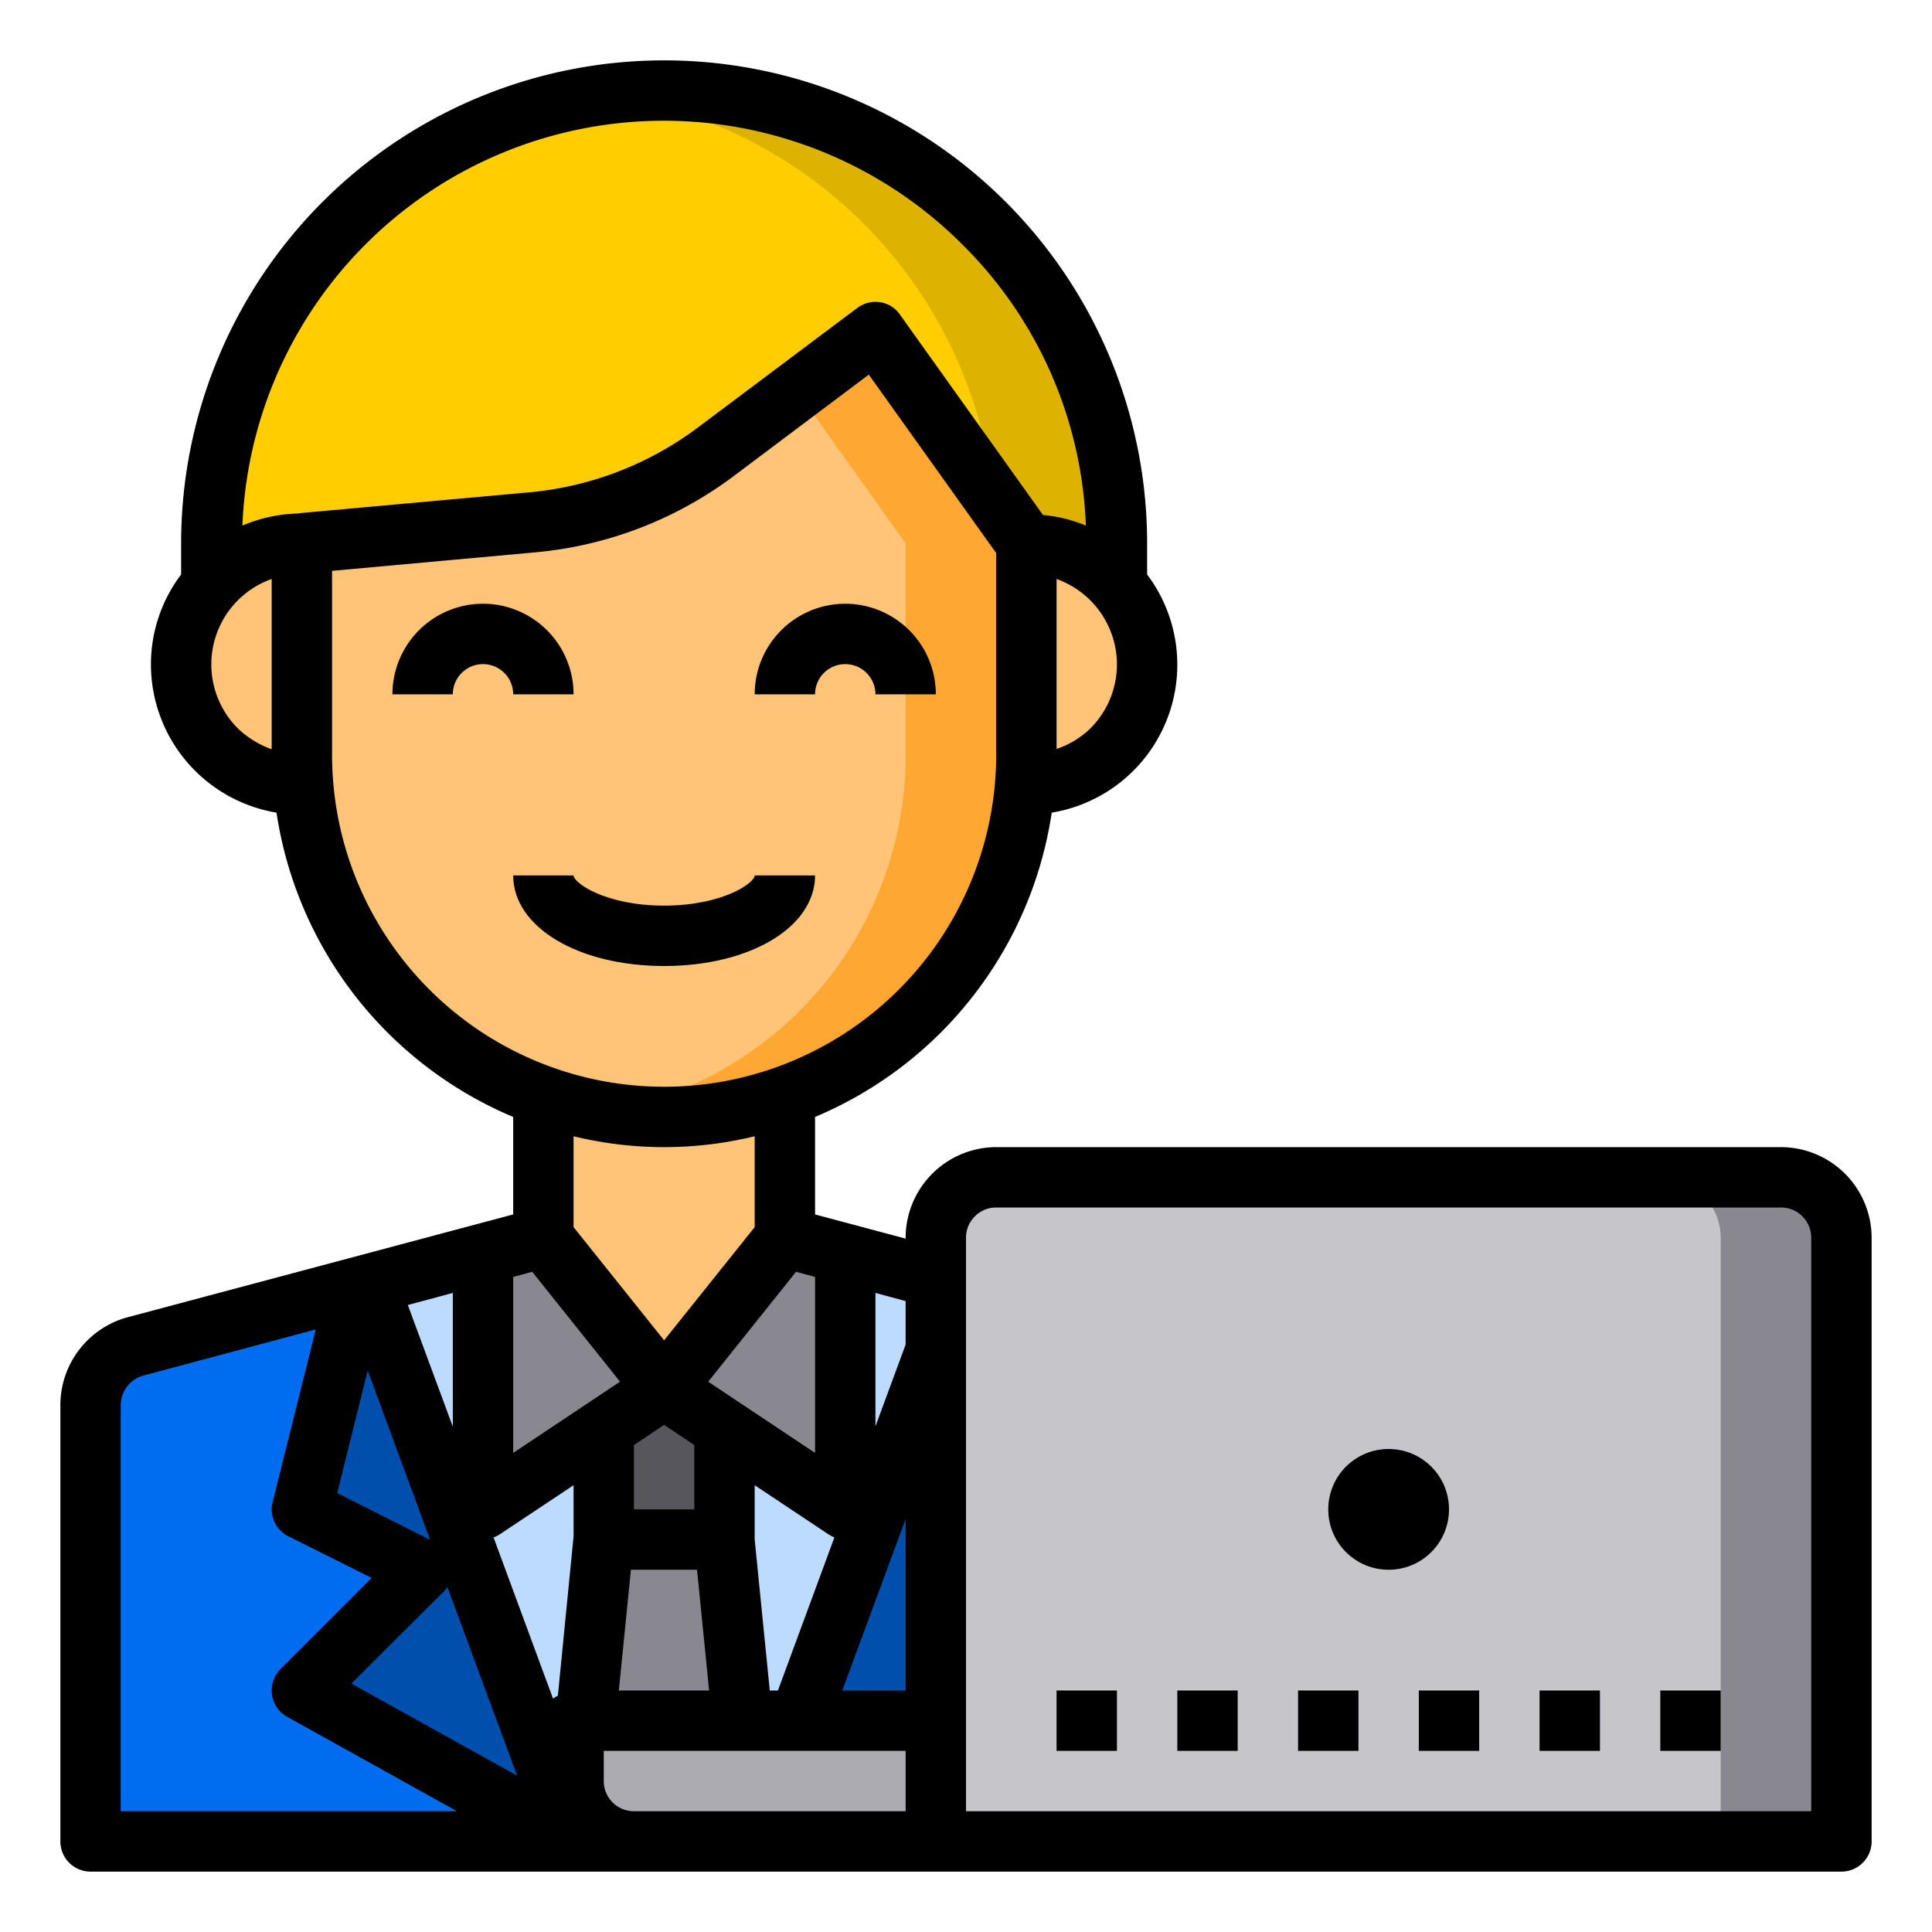 <svg height="512" viewBox="0 0 64 64" width="512" xmlns="http://www.w3.org/2000/svg"><g id="man-laptop-user-working-business_man" data-name="man-laptop-user-working-business man"><path d="m26 36.31v4.69l13.52 3.6a2.013 2.013 0 0 1 1.48 1.94v14.46h-38v-14.46a2.013 2.013 0 0 1 1.48-1.94l13.52-3.6v-4.69" fill="#006df0"/><path d="m31 42.33v2.39l-4.53 12.28-1.47 4-1-10v-3.67l4 2.67v-8.47z" fill="#bddbff"/><path d="m28 41.53v8.47l-4-2.67-2-1.33 4-5z" fill="#898890"/><path d="m26 36.31v4.69l-4 5-4-5v-4.69a11.939 11.939 0 0 0 8 0z" fill="#ffc477"/><path d="m24 51 1 10h-6l1-10z" fill="#898890"/><path d="m24 47.33v3.67h-4v-3.67l2-1.33z" fill="#57565c"/><path d="m18 41 4 5-2 1.33-4 2.67v-8.47z" fill="#898890"/><path d="m19 61-6.8-18.45 3.8-1.02v8.47l4-2.67v3.67z" fill="#bddbff"/><path d="m12.2 42.55 6.8 18.45-9-5 4-4-4-2 1.85-7.36z" fill="#004fac"/><path d="m31.8 42.55-6.8 18.45 9-5-4-4 4-2-1.85-7.36z" fill="#004fac"/><path d="m37 19.36a4 4 0 0 1 -3 6.64h-.04c.03-.33.04-.66.04-1v-7a3.984 3.984 0 0 1 3 1.36z" fill="#ffc477"/><path d="m37 18v1.36a3.984 3.984 0 0 0 -3-1.36l-5-7-5.28 3.96a12.007 12.007 0 0 1 -6.11 2.35l-7.61.69a3.984 3.984 0 0 0 -3 1.36v-1.36a15 15 0 0 1 30 0z" fill="#ffcd00"/><path d="m34 18v7c0 .34-.01.67-.04 1a11.976 11.976 0 0 1 -7.96 10.31 11.939 11.939 0 0 1 -8 0 11.976 11.976 0 0 1 -7.96-10.31c-.03-.33-.04-.66-.04-1v-7l7.61-.69a12.007 12.007 0 0 0 6.11-2.35l5.28-3.96z" fill="#ffc477"/><path d="m37 18v1.36a3.984 3.984 0 0 0 -3-1.36l-1.08-1.51a15.011 15.011 0 0 0 -12.92-13.35 14.6 14.6 0 0 1 2-.14 15.023 15.023 0 0 1 15 15z" fill="#ddb200"/><path d="m34 18v7c0 .34-.01.67-.04 1a11.976 11.976 0 0 1 -7.96 10.31 11.8 11.8 0 0 1 -4 .69 12 12 0 0 1 -2-.17 11.082 11.082 0 0 0 2-.52 11.976 11.976 0 0 0 7.96-10.31c.03-.33.04-.66.04-1v-7l-3.6-5.05 2.6-1.95z" fill="#ffa733"/><path d="m31 57v4h-10a2.006 2.006 0 0 1 -2-2v-2z" fill="#acabb1"/><path d="m10.04 26h-.04a4 4 0 0 1 -3-6.64 3.984 3.984 0 0 1 3-1.36v7c0 .34.01.67.04 1z" fill="#ffc477"/><path d="m61 41v20h-30v-20a2.006 2.006 0 0 1 2-2h26a2.006 2.006 0 0 1 2 2z" fill="#c6c5ca"/><path d="m61 41v20h-4v-20a2.006 2.006 0 0 0 -2-2h4a2.006 2.006 0 0 1 2 2z" fill="#898890"/><path d="m19 23a3 3 0 0 0 -6 0h2a1 1 0 0 1 2 0z"/><path d="m28 22a1 1 0 0 1 1 1h2a3 3 0 0 0 -6 0h2a1 1 0 0 1 1-1z"/><path d="m27 29h-2c0 .249-1.064 1-3 1s-3-.751-3-1h-2c0 1.71 2.149 3 5 3s5-1.29 5-3z"/><path d="m59 38h-26a3.009 3.009 0 0 0 -3 3v.03l-3-.8v-3.23a13.022 13.022 0 0 0 7.84-10.08 4.967 4.967 0 0 0 3.16-7.89v-1.03a16 16 0 0 0 -32 0v1.03a4.939 4.939 0 0 0 -1 2.97 4.982 4.982 0 0 0 4.16 4.92 13.037 13.037 0 0 0 7.84 10.08v3.23l-12.79 3.41a3.018 3.018 0 0 0 -2.21 2.9v14.46a1 1 0 0 0 1 1h58a1 1 0 0 0 1-1v-20a3.009 3.009 0 0 0 -3-3zm-31.55 12.83a1.738 1.738 0 0 0 .19.1l-1.87 5.07h-.27l-.5-5v-1.8zm-5.45-6.43-3-3.75v-3.01a12.68 12.68 0 0 0 6 0v3.01zm1 3.47v2.13h-2v-2.13l1-.67zm.09 4.13.4 4h-2.99l.4-4zm.37-6.23 2.91-3.64.63.17v5.83zm13.54-23.77a3 3 0 0 1 -.87 2.12 2.951 2.951 0 0 1 -1.13.69v-5.63a3.01 3.01 0 0 1 2 2.82zm-28 2.82a3.179 3.179 0 0 1 -1.12-.69 3 3 0 0 1 1.12-4.95zm.88-7.81a4.985 4.985 0 0 0 -1.85.4 13.973 13.973 0 0 1 23.86-9.3 13.808 13.808 0 0 1 4.08 9.3 4.771 4.771 0 0 0 -1.42-.35l-4.74-6.64a.971.971 0 0 0 -.66-.41 1.007 1.007 0 0 0 -.75.19l-5.28 3.96a10.973 10.973 0 0 1 -5.6 2.15l-7.61.69c-.01 0-.02.01-.03.01zm1.12 7.99v-6.09l6.7-.61a12.886 12.886 0 0 0 6.62-2.54l4.46-3.35 4.22 5.91v6.68a11 11 0 0 1 -22 0zm6 17.3.63-.17 2.91 3.64-3.54 2.36zm-2 .53v4.43l-1.49-4.03zm-2.82 2.57 2.07 5.61-3.08-1.55zm-8.18 14.6v-13.46a1.017 1.017 0 0 1 .74-.97l5.72-1.53-1.43 5.72a1 1 0 0 0 .52 1.13l2.76 1.38-3.02 3.02a1.022 1.022 0 0 0 -.28.85.984.984 0 0 0 .5.73l5.63 3.13zm7.64-4.23 3.07-3.06a1.344 1.344 0 0 0 .11-.14l2.31 6.25zm7.36-4.87-.52 5.27a1.4 1.4 0 0 0 -.16.1l-1.97-5.34a1.244 1.244 0 0 0 .2-.1l2.45-1.63zm11 9.1h-9a1 1 0 0 1 -1-1v-1h10zm0-4h-2.1l2.1-5.68zm0-11.46-1 2.71v-4.42l1 .27zm30 15.46h-28v-19a1 1 0 0 1 1-1h26a1 1 0 0 1 1 1z"/><circle cx="46" cy="50" r="2"/><path d="m35 56h2v2h-2z"/><path d="m39 56h2v2h-2z"/><path d="m43 56h2v2h-2z"/><path d="m47 56h2v2h-2z"/><path d="m51 56h2v2h-2z"/><path d="m55 56h2v2h-2z"/></g></svg>